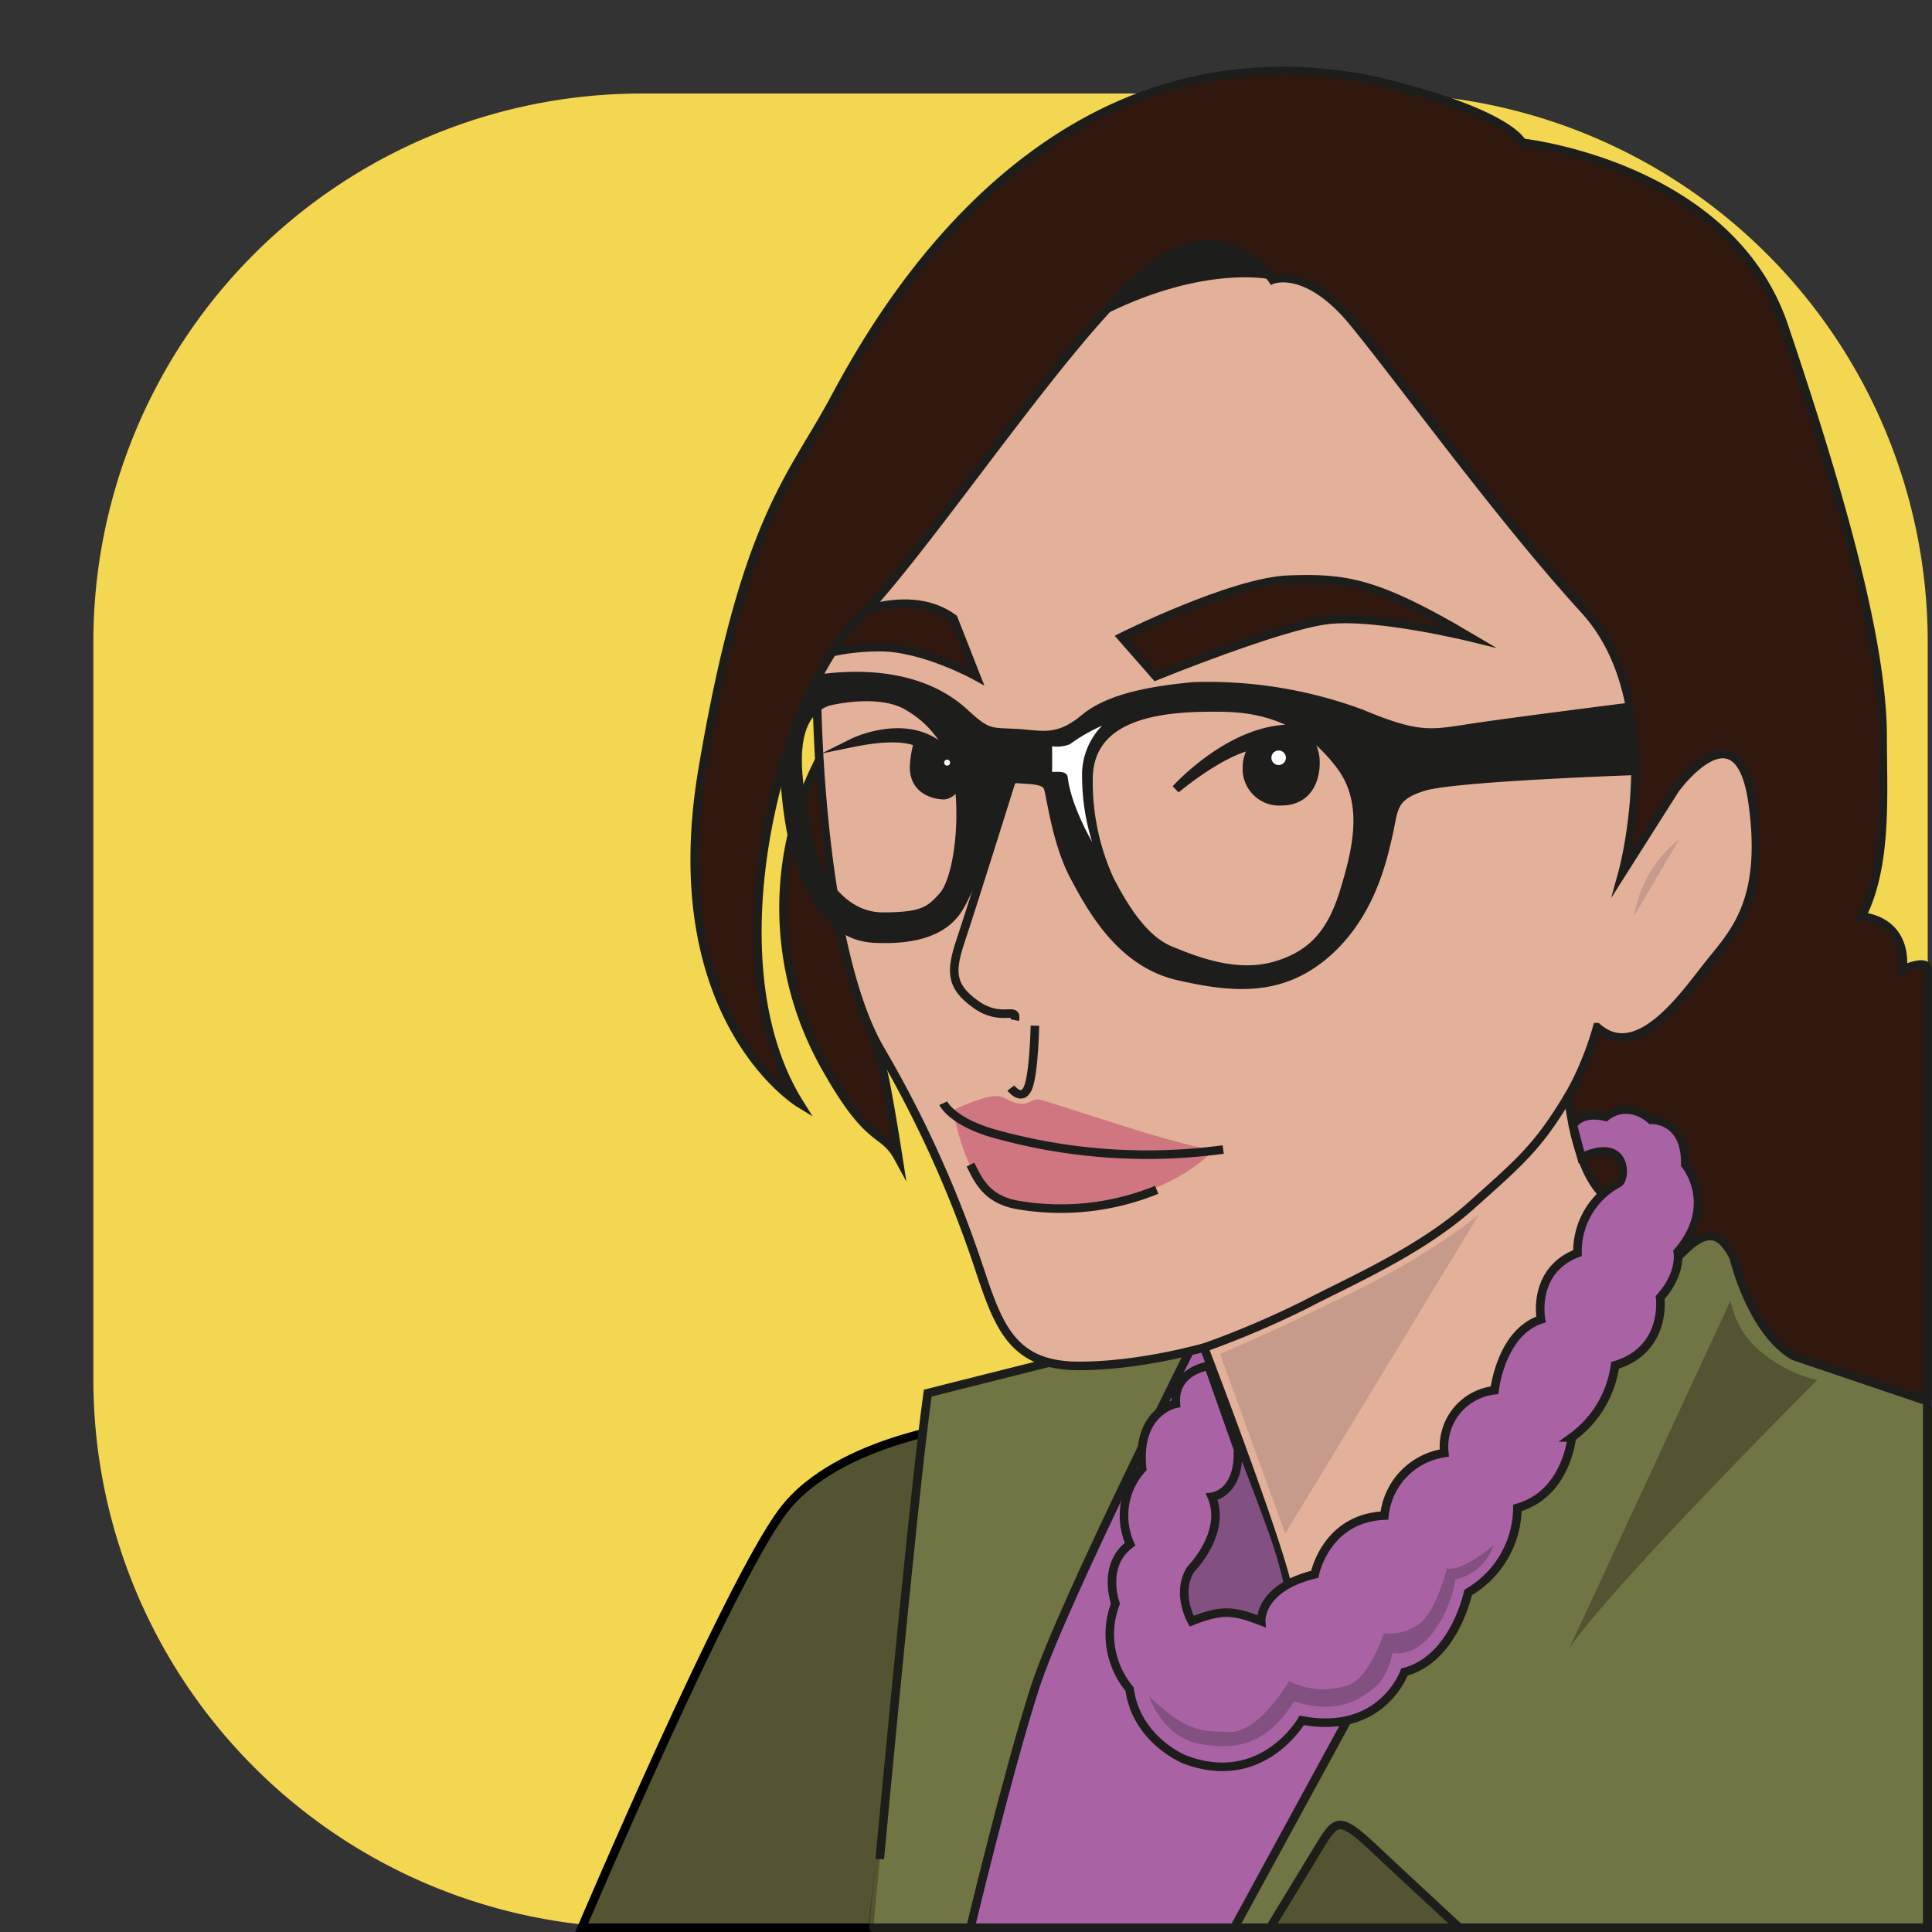 <svg id="Layer_2" data-name="Layer 2" xmlns="http://www.w3.org/2000/svg" viewBox="0 0 225.77 225.77"><rect x="0" y="0" width="225.77" height="225.77" fill="#333333" stroke="none"/><defs><style>.cls-1{fill:#f3d750;}.cls-12,.cls-13,.cls-2{fill:#545432;}.cls-2{stroke:#000;}.cls-10,.cls-12,.cls-2,.cls-3,.cls-4,.cls-5,.cls-6,.cls-8,.cls-9{stroke-miterlimit:10;}.cls-3{fill:#a962a4;}.cls-10,.cls-12,.cls-3,.cls-4,.cls-5,.cls-6,.cls-8,.cls-9{stroke:#1d1d1b;}.cls-4{fill:#717443;}.cls-5{fill:#30180e;}.cls-6{fill:#e3b099;}.cls-7{fill:#c69b8b;}.cls-16,.cls-8{fill:none;}.cls-9{fill:#1d1d1b;}.cls-10,.cls-14{fill:#fff;}.cls-11{fill:#bf436d;opacity:0.53;}.cls-15{fill:#835082;}</style></defs><path class="cls-1" d="M75,10.93h86.17A64.09,64.09,0,0,1,225.27,75V225.27a0,0,0,0,1,0,0H75a64.09,64.09,0,0,1-64.09-64.09V75A64.09,64.09,0,0,1,75,10.93Z"/><path class="cls-2" d="M-258.92,231.13s-16.16,1.64-22.64,10.34S-305,290.06-305,290.06h37.85Z" transform="translate(372.98 -64.79)"/><polygon class="cls-3" points="225.27 164.68 187.65 139.86 135.18 157.09 107.06 225.27 225.27 225.27 225.27 164.68"/><path class="cls-4" d="M-264.57,227.59s24.35-6.18,32.12-7.94c0,0-16.41,32.47-19.59,42.35s-7.53,28.06-7.53,28.06h-11.35S-266.34,240.12-264.57,227.59Z" transform="translate(372.98 -64.79)"/><path class="cls-5" d="M-270,189.3c.45.81,2,10.79,2,10.79-1.85-3.41-3.22-1.19-8.47-10.53a37.72,37.72,0,0,1-1.06-35.36Z" transform="translate(372.98 -64.79)"/><path class="cls-6" d="M-185.34,187.53c-3.88,19.77-15.61,19.94-28,27s-25.41,9.88-33.53,9.88-9.52-4.94-12-12.35a133.68,133.68,0,0,0-11.29-24.7c-5.29-9.18-7.41-29-7.41-45.18,0,0,1.47-28,11.56-40.24s25.14-20.94,42.09-20,39.32,6.14,51.34,26.59c14.37,24.45,9.14,70.8-2.17,76.59C-182.76,189.24-185.34,187.53-185.34,187.53Z" transform="translate(372.98 -64.79)"/><path class="cls-7" d="M-176.75,162.88A14.07,14.07,0,0,0-182,171.8" transform="translate(372.98 -64.79)"/><path class="cls-5" d="M-241.92,139.24s12.95-6.47,19.53-6.71,10.23.24,21.17,6.71c0,0-11.06-2.71-16.7-2s-20,6.56-20,6.56Z" transform="translate(372.98 -64.79)"/><path class="cls-5" d="M-274.45,137.06s7.59-3.88,12.88,0l2.65,6.74s-6.16-3.42-11.3-3.39-9.09,1.3-11.34,3.39C-281.56,143.8-277.88,138.76-274.45,137.06Z" transform="translate(372.98 -64.79)"/><path class="cls-8" d="M-254.39,154.77s-5.08,16.23-6.31,19.88-1.22,5.41,1.78,7.53,4.88.11,4.53,1.82" transform="translate(372.98 -64.79)"/><path class="cls-8" d="M-254.86,191.94s1.29,1.65,2,0,.82-7.29.82-7.29" transform="translate(372.98 -64.79)"/><path class="cls-9" d="M-224.7,96.9s-7.59-1.58-19,4C-243.67,100.93-232.94,80.61-224.7,96.9Z" transform="translate(372.98 -64.79)"/><path class="cls-9" d="M-235.57,157s6.82-7.59,14.23-7a28.94,28.94,0,0,1,13,4.45,20,20,0,0,0-11.86-3.36,4.56,4.56,0,0,1,.94,2.87c0,1.8-.79,4.46-4,4.46a3.77,3.77,0,0,1-4-4,4,4,0,0,1,.75-2.32C-226.12,151.66-229.51,152.09-235.57,157Z" transform="translate(372.98 -64.79)"/><path class="cls-9" d="M-273.34,151.59s7.74-3.86,11.87,2.25c1.49,2.54-.51,3.87-1.22,3.87s-3.47-.35-3.47-3.26a11.54,11.54,0,0,1,.47-2.86S-267.39,150.37-273.34,151.59Z" transform="translate(372.98 -64.79)"/><path class="cls-9" d="M-181.28,147.24s-15.88,2-20.29,2.7-6,.89-12.35-1.76A51.57,51.57,0,0,0-233.51,145c-3.71.36-9.53,1.06-12.71,3.71s-4.94,1.94-7.94,1.76-3.35.18-6-2.29c-7.94-7.41-21.35-3.18-21.35-3.18s-.53,14,1.94,20.47,5.12,8.83,8.82,9,7.94-.35,9.89-3.7,5.05-12.24,5.35-13.41.65-1.65,1.7-1.53,2.95,0,3.3,1,.94,6.36,3.06,10.36,5.53,10.12,12.11,11.64,12.12,1.89,17.3-2.58,6.59-10.83,7.29-13.89.36-4.47,4.12-5.64,25.82-1.89,25.82-1.89Zm-81.53,22.29c-1.5,1.68-2.38,2.38-7,2.38s-7.81-4.5-8.67-9.13-3.33-14,2.23-16c0,0,6.18-1.61,9.62.69a12,12,0,0,1,5.82,10.07C-260.42,162.47-261.31,167.86-262.81,169.53Zm46.95-.7c-1.42,4.67-3.53,7.5-8.12,8.82s-9.36-.62-12.18-1.77-5-4.14-7.15-8.29a27.51,27.51,0,0,1-2.47-11.73c0-8.12,9.71-8.48,15.73-8.39s10.3,2.3,13.66,6.71S-214.45,164.15-215.86,168.83Z" transform="translate(372.98 -64.79)"/><path class="cls-5" d="M-147.72,227.86V178.09c0-1.32-2.91,0-2.91,0,.47-6-4.82-6.18-4.82-6.18,3.06-6,2.47-14.2,2.47-21,0-11.31-5.18-29.17-11.53-48S-195.1,81.47-195.1,81.47s-1.41-3.53-17.41-7.29c-38.59-7.77-58.12,28.23-63.06,37.41s-10.35,13.88-15.29,43.06,11.29,39.06,11.29,39.06c-10.59-16.94-2-47.53,6.59-56.24S-248,103.59-238.86,96.3s14.58,1.17,14.58,1.17,4-1.64,9.42,4.94,17.17,22.83,27.05,33.65,4.47,30.59,4.47,30.59l6.12-9.65s7.41-10.23,9.06,1.65-2.47,15.41-5.41,19.18-8.18,11.07-12.77,7a36.74,36.74,0,0,1-3.36,8.09l.53,3.41v31.57Z" transform="translate(372.98 -64.79)"/><circle class="cls-10" cx="110.68" cy="89.12" r="0.85"/><path class="cls-11" d="M-261.47,195.16s1.24,6.9,4.23,9.08,17.9,3.06,26.06-5a68,68,0,0,1-20.51-.79C-257.91,196.92-260,196.35-261.47,195.16Z" transform="translate(372.98 -64.79)"/><path class="cls-8" d="M-259.57,200.88c.94,1.89,1.94,4.2,5.82,4.77a29.7,29.7,0,0,0,15.94-1.82" transform="translate(372.98 -64.79)"/><path class="cls-11" d="M-261.47,194.45s3.34-1.57,4.75-1.57,1.24.56,2.65.83,1.41-.44,2.38-.44,17.87,6.07,21.2,5.9-11.23,1.51-20.76-.79S-261.47,194.45-261.47,194.45Z" transform="translate(372.98 -64.79)"/><path class="cls-8" d="M-262.75,193.71s1.06,2.35,6.71,3.76a66,66,0,0,0,26,1.65" transform="translate(372.98 -64.79)"/><polygon class="cls-12" points="174.94 211.15 154.47 209.98 148.47 225.27 174.94 225.27 174.94 211.15"/><path class="cls-4" d="M-228.75,290.06l13.21-24.24s25.51-36.2,32.68-46.35,9.88-12.82,12.47-7.76c0,0,2,8.59,7,11.53l15.62,5.29v61.53h-54.67s-6.12-5.65-10.12-9.41-4.35-3.18-6.35.12l-5.65,9.29Z" transform="translate(372.98 -64.79)"/><path class="cls-13" d="M-170.75,216.77a10.36,10.36,0,0,0,2.59,5.11,16.11,16.11,0,0,0,7.53,4.18s-23.65,23.65-28.94,31.3Z" transform="translate(372.98 -64.79)"/><path class="cls-6" d="M-189.7,192.88s.75,8.68,4.36,11.77c0,0-5.61,12-10.94,19.76-12.61,18.36-26.11,26.47-26.11,26.47-.7-4.7-9.88-28.6-9.88-28.6a109.63,109.63,0,0,0,11.75-5c5.18-2.71,13.45-6.25,19.4-11.56S-193.23,198.76-189.7,192.88Z" transform="translate(372.98 -64.79)"/><path class="cls-7" d="M-200.15,206.7-222.79,244l-7.62-21s5.3-2.16,15.13-7C-205.19,211.09-200.15,206.7-200.15,206.7Z" transform="translate(372.98 -64.79)"/><circle class="cls-14" cx="149.42" cy="88.55" r="0.85"/><path class="cls-15" d="M-229.66,231.13s-10.34,17.75-8.45,22.46c0,0-2.16,9.06,8.45,7.53l7.9-2.71a51.36,51.36,0,0,0-2.92-14.4C-227.41,236.41-229.66,231.13-229.66,231.13Z" transform="translate(372.98 -64.79)"/><path class="cls-3" d="M-231.75,224.41s-4.11.53-3.82,4.42c0,0-4.65.88-3.94,7.58a8.17,8.17,0,0,0-1.41,8.83c-3.36,2.47-1.71,6.94-1.71,6.94a10.05,10.05,0,0,0,1.65,10c.82,6,6.47,8.23,6.47,8.23,9.06,3.42,13.65-4.58,13.65-4.58,9.41,1.76,12-5.65,12-5.65,5.85-1.53,7.44-9.3,7.44-9.3a11.52,11.52,0,0,0,5.76-9.88c5.77-1.64,6.35-8.23,6.35-8.23a12.48,12.48,0,0,0,5.06-8.43c6.12-1.83,5.27-7.93,5.27-7.93,2.56-2.82,2.06-5.32,2.06-5.32,4.76-5.56.88-10.21.88-10.21.09-5.44-4-5.23-4-5.23-2.91-2.47-5.3-.35-5.3-.35-3-.71-3.83,1-3.83,1l1,3.76c5.4-2.57,5.27,2.57,4.29,3a9.06,9.06,0,0,0-4.76,8.16c-5.38,2.07-4.26,7.76-4.26,7.76-4.7,1.54-5.43,8.27-5.43,8.27a6.64,6.64,0,0,0-5.87,7.34,8.24,8.24,0,0,0-7,7.31c-6.86.28-8.14,6.86-8.14,6.86-6.53,1.59-6.26,5.48-6.26,5.48-3.18-1.24-4.59-1.41-8.12,0,0,0-1.88-3.24-.12-6.06,0,0,4.24-4.24,2.47-8.47,0,0,3.26-.32,3.05-5.59Z" transform="translate(372.98 -64.79)"/><path class="cls-15" d="M-238.69,263.06s1.59,4.77,5.94,5.53,7.8.06,11-5c0,0,3.95,1.59,7.37-.23s3.58-3.59,4.17-5.42c0,0,2.3.59,4.47-2.11a13.86,13.86,0,0,0,2.83-6.47,6.06,6.06,0,0,0,4.47-4s-3.59,3.12-5.47,2.71c0,0-1.3,5.53-3.59,6.73a5.89,5.89,0,0,1-3.77.86s-1.7,5.23-4.17,6.06a8.9,8.9,0,0,1-6.89-.48s-3.52,6.07-7,5.95S-234.22,267.18-238.69,263.06Z" transform="translate(372.98 -64.79)"/><path class="cls-14" d="M-244.19,149.59a8.22,8.22,0,0,0-2.34,6,25.94,25.94,0,0,0,1.17,7.58s-2.45-4.19-2.84-7.5c-.09-.86-1.19-.66-1.83-.68V152a4.1,4.1,0,0,0,2.07-.24A20.66,20.66,0,0,1-244.19,149.59Z" transform="translate(372.98 -64.79)"/><rect class="cls-16" width="225.27" height="225.27"/></svg>